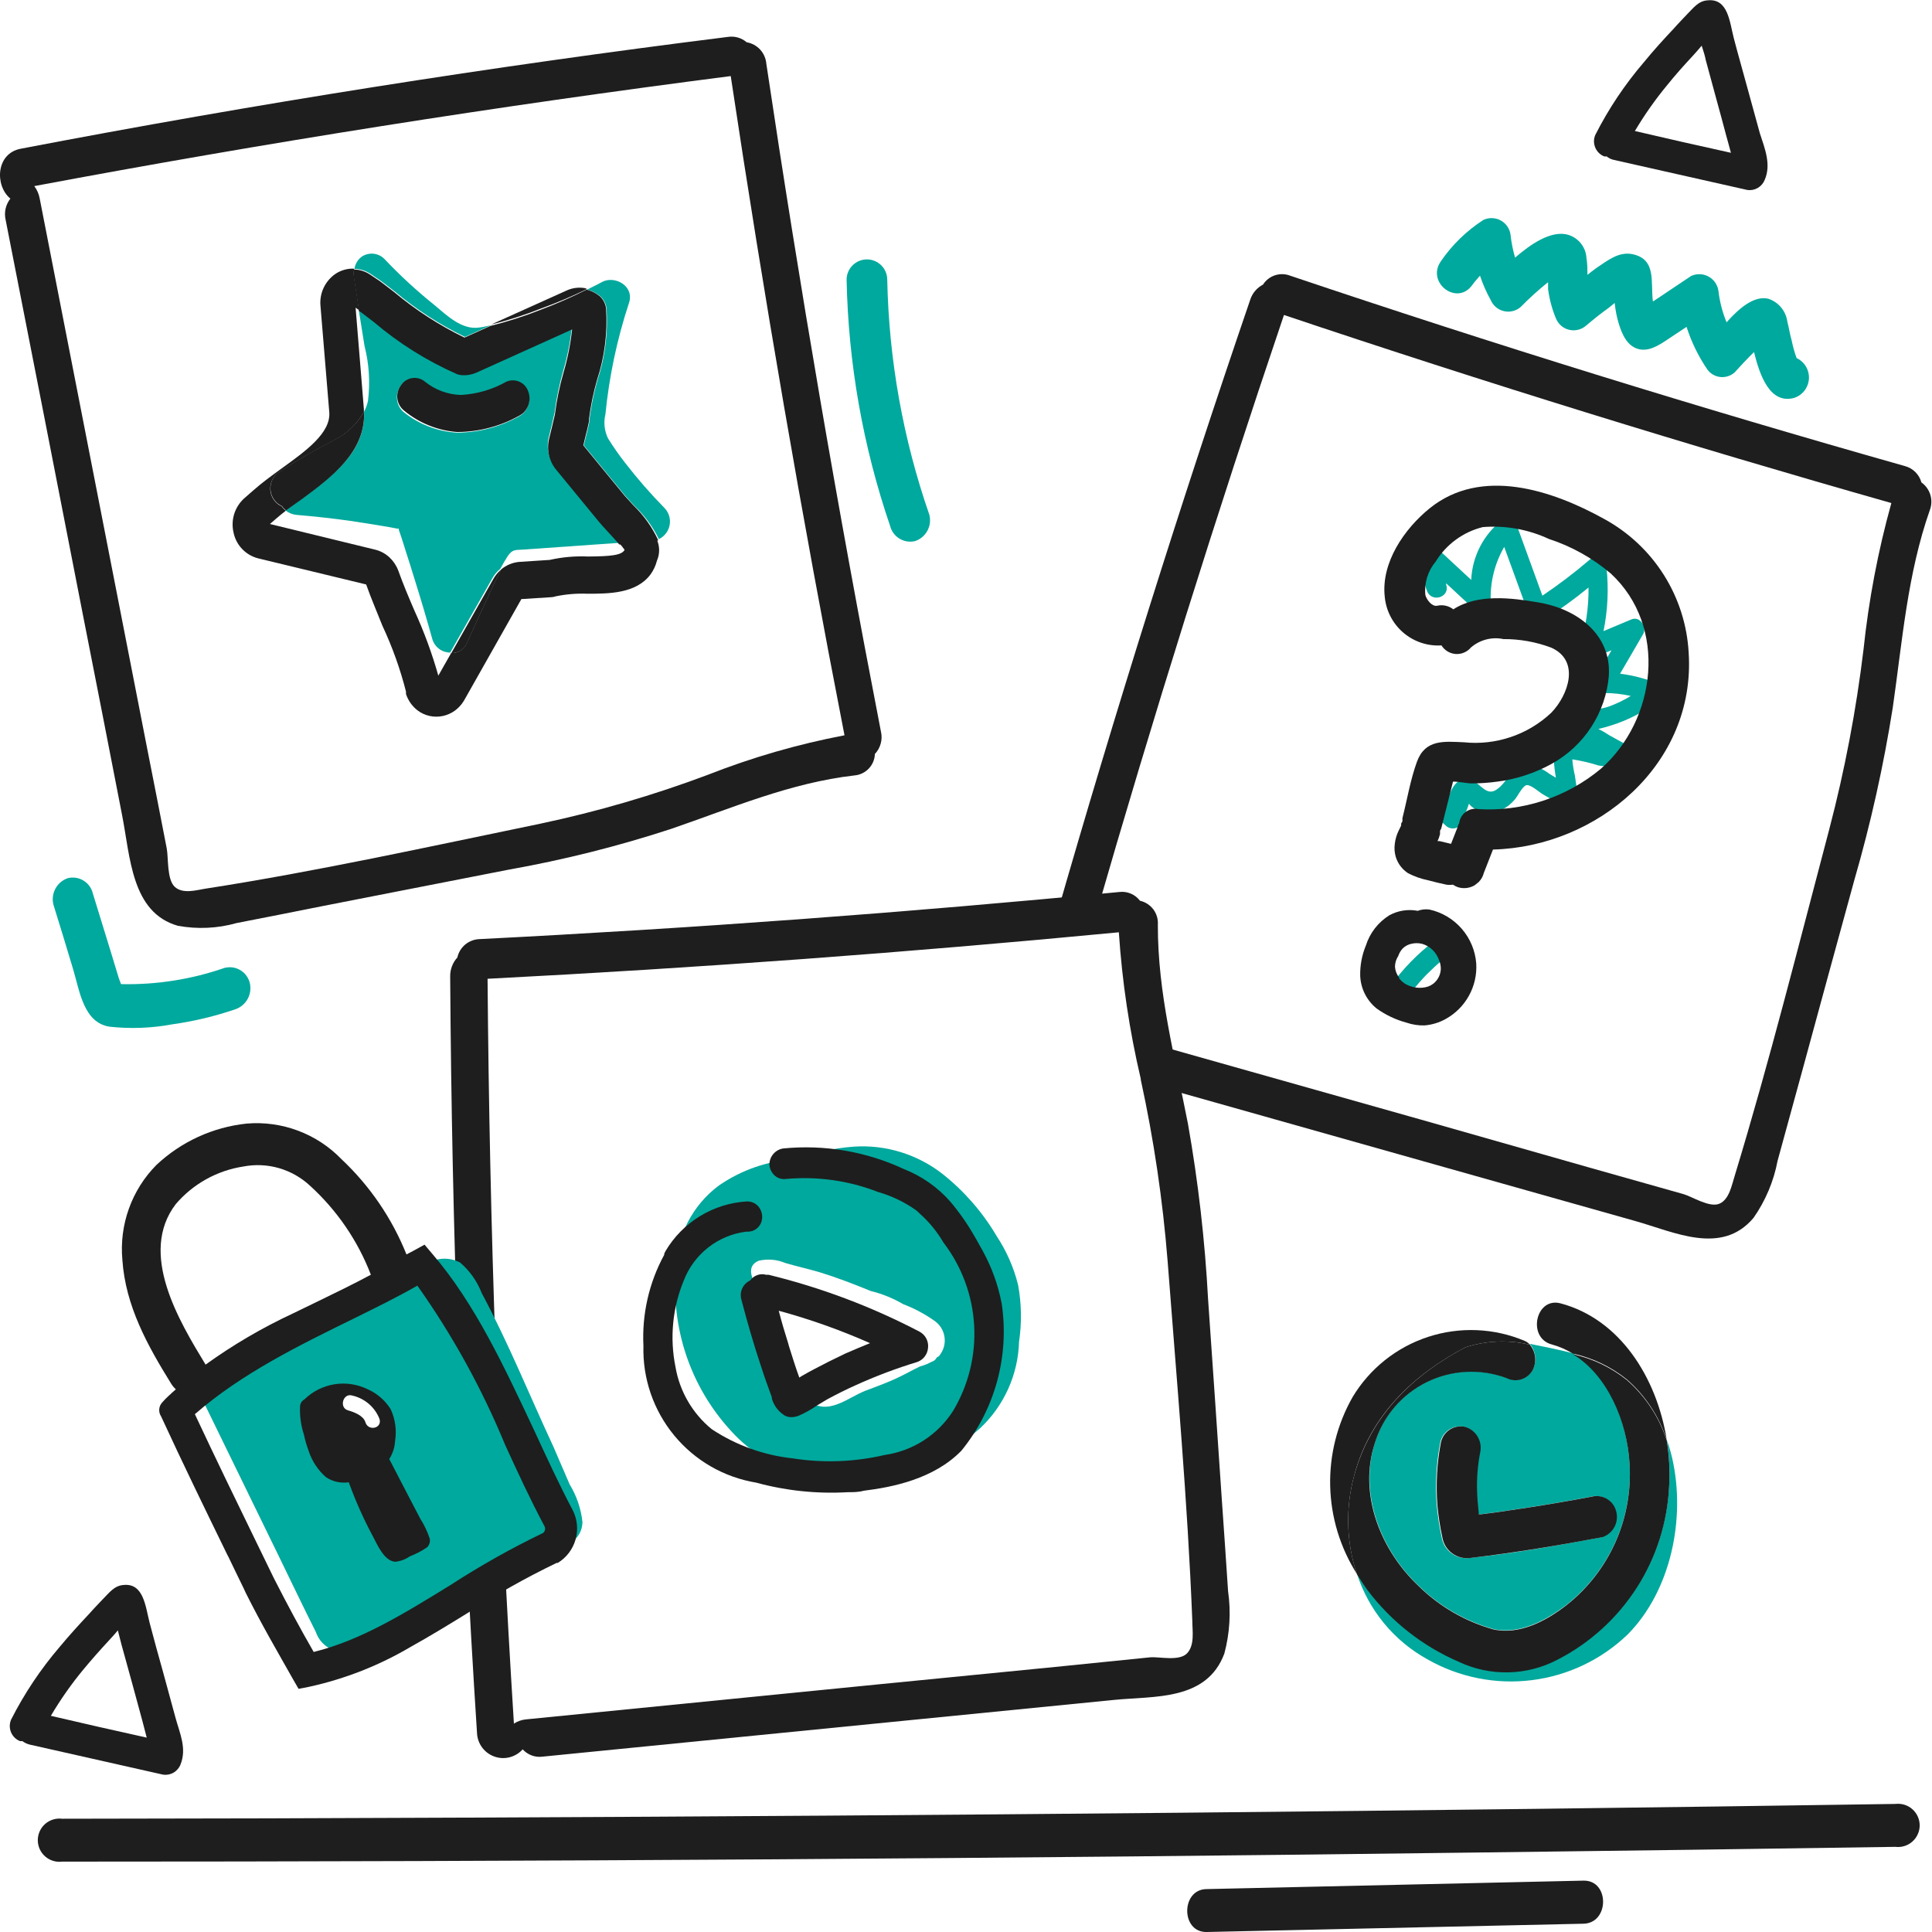<svg width="80" height="80" viewBox="0 0 80 80" fill="none" xmlns="http://www.w3.org/2000/svg">
<path d="M15.351 11.347L15.761 11.623L16.333 12.06C17.225 12.809 18.206 13.444 19.254 13.951L20.331 13.467C20.169 13.501 20.015 13.541 19.853 13.561C19.126 13.676 18.507 13.063 17.982 12.626C17.248 12.037 16.556 11.398 15.909 10.714C15.791 10.598 15.637 10.525 15.472 10.507C15.308 10.489 15.142 10.526 15.001 10.613C14.914 10.672 14.84 10.749 14.784 10.838C14.729 10.928 14.692 11.027 14.678 11.132C14.918 11.136 15.152 11.211 15.351 11.347Z" fill="#00A99D"/>
<path d="M26.045 12.545C26.28 11.839 25.453 11.394 24.928 11.677C24.726 11.791 24.517 11.886 24.309 11.993C24.52 12.044 24.716 12.146 24.88 12.289C25.011 12.42 25.094 12.591 25.116 12.774C25.183 13.778 25.055 14.786 24.739 15.742C24.589 16.269 24.479 16.807 24.409 17.35C24.415 17.384 24.415 17.418 24.409 17.451C24.369 17.653 24.322 17.842 24.282 17.997L24.174 18.441L25.897 20.54L26.253 20.931C26.678 21.329 27.027 21.801 27.283 22.324C27.399 22.268 27.499 22.186 27.577 22.084C27.654 21.982 27.707 21.863 27.729 21.737C27.752 21.61 27.744 21.48 27.706 21.358C27.668 21.235 27.602 21.123 27.512 21.032C26.938 20.447 26.399 19.829 25.897 19.181C25.638 18.851 25.397 18.508 25.176 18.151C25.026 17.842 24.988 17.49 25.069 17.155C25.224 15.587 25.551 14.041 26.045 12.545Z" fill="#00A99D"/>
<path d="M15.236 16.61C15.202 16.762 15.147 16.91 15.075 17.048C15.149 18.724 13.729 19.74 12.49 20.655L11.817 21.133C11.95 21.24 12.112 21.305 12.282 21.321C13.015 21.382 13.749 21.463 14.476 21.564L15.593 21.738L16.151 21.833L16.427 21.887H16.515V21.94L16.616 22.236C16.676 22.432 16.744 22.627 16.804 22.829C16.932 23.219 17.053 23.616 17.174 24.006C17.43 24.821 17.672 25.642 17.901 26.463C17.948 26.624 18.045 26.765 18.178 26.865C18.312 26.966 18.474 27.021 18.641 27.022L20.391 23.939C20.416 23.892 20.446 23.847 20.479 23.805C20.546 23.712 20.625 23.628 20.714 23.556C20.808 23.381 20.91 23.206 21.017 23.037C21.226 22.735 21.32 22.782 21.69 22.755L25.627 22.479C25.473 22.29 25.284 22.088 25.183 21.981C25.082 21.873 24.9 21.678 24.779 21.53L23.016 19.383C22.869 19.206 22.767 18.996 22.717 18.772C22.666 18.547 22.67 18.314 22.727 18.091L22.848 17.593C22.881 17.451 22.922 17.283 22.962 17.101C23.039 16.498 23.163 15.902 23.332 15.318C23.498 14.748 23.613 14.165 23.675 13.575L19.725 15.358C19.525 15.448 19.305 15.485 19.086 15.466C19.026 15.46 18.967 15.446 18.911 15.426C17.666 14.879 16.507 14.153 15.472 13.272L14.933 12.862L14.852 12.815L15.095 14.329C15.285 15.073 15.333 15.848 15.236 16.61ZM16.441 16.536C16.42 16.343 16.47 16.149 16.582 15.991C16.634 15.908 16.703 15.837 16.785 15.784C16.867 15.73 16.959 15.695 17.056 15.681C17.153 15.667 17.251 15.675 17.345 15.703C17.439 15.73 17.525 15.778 17.598 15.843C18.018 16.177 18.536 16.366 19.072 16.381C19.73 16.346 20.37 16.16 20.943 15.836C21.027 15.798 21.118 15.778 21.21 15.776C21.302 15.775 21.394 15.792 21.479 15.827C21.564 15.863 21.642 15.915 21.706 15.982C21.77 16.048 21.819 16.127 21.852 16.213C21.906 16.343 21.925 16.483 21.909 16.623C21.892 16.762 21.84 16.894 21.758 17.007C21.706 17.083 21.64 17.147 21.562 17.196L21.482 17.243C20.698 17.681 19.815 17.913 18.917 17.916C18.108 17.867 17.333 17.565 16.703 17.054C16.553 16.921 16.459 16.736 16.441 16.536Z" fill="#00A99D"/>
<path d="M26.994 22.404L25.648 22.499C25.725 22.584 25.797 22.674 25.863 22.768C25.748 22.997 25.264 23.037 24.349 23.044C23.815 23.02 23.281 23.067 22.76 23.185L21.509 23.266C21.231 23.289 20.968 23.397 20.755 23.576C20.647 23.777 20.553 23.979 20.452 24.174C20.069 24.995 19.698 25.823 19.321 26.644C19.267 26.767 19.176 26.87 19.062 26.941C18.948 27.011 18.816 27.047 18.682 27.041L18.15 27.977C17.89 27.056 17.559 26.156 17.161 25.285C16.932 24.753 16.697 24.201 16.488 23.616C16.408 23.408 16.281 23.222 16.118 23.071C15.953 22.921 15.755 22.815 15.539 22.761L11.178 21.698L11.427 21.482C11.548 21.375 11.689 21.26 11.838 21.146C11.771 21.098 11.714 21.039 11.669 20.971C11.539 20.912 11.426 20.819 11.343 20.703C11.259 20.586 11.208 20.449 11.194 20.307C11.181 20.164 11.205 20.02 11.265 19.89C11.324 19.759 11.418 19.647 11.535 19.564C12.304 19.063 13.099 18.603 13.917 18.185C14.398 17.925 14.797 17.535 15.068 17.061C15.071 17.023 15.071 16.984 15.068 16.946L14.725 12.74L14.873 12.848L14.664 11.502C14.644 11.377 14.644 11.25 14.664 11.125C14.398 11.113 14.135 11.183 13.91 11.327C13.692 11.472 13.517 11.674 13.404 11.911C13.291 12.148 13.245 12.412 13.271 12.673L13.634 17.061C13.708 17.922 12.672 18.669 11.663 19.396C11.245 19.699 10.848 19.988 10.498 20.298L10.128 20.621C9.929 20.796 9.781 21.022 9.7 21.274C9.62 21.527 9.61 21.797 9.671 22.055C9.723 22.308 9.846 22.542 10.024 22.73C10.202 22.918 10.43 23.052 10.68 23.118L15.162 24.201C15.371 24.794 15.613 25.346 15.835 25.911C16.245 26.787 16.572 27.699 16.811 28.637C16.808 28.67 16.808 28.704 16.811 28.737C16.899 29.003 17.062 29.237 17.282 29.41C17.431 29.525 17.604 29.605 17.788 29.646C17.971 29.686 18.162 29.686 18.345 29.646C18.496 29.612 18.639 29.553 18.77 29.471C18.958 29.348 19.115 29.182 19.227 28.986L21.589 24.807L22.861 24.726C22.912 24.721 22.962 24.709 23.009 24.693C23.439 24.604 23.877 24.568 24.315 24.585C25.203 24.585 26.334 24.585 26.933 23.791C27.058 23.619 27.15 23.425 27.202 23.219C27.262 23.082 27.293 22.934 27.293 22.785C27.293 22.635 27.262 22.488 27.202 22.351C27.136 22.38 27.066 22.398 26.994 22.404Z" fill="#1E1E1E"/>
<path d="M24.309 11.966L24.228 11.932C23.971 11.886 23.706 11.919 23.467 12.027L20.331 13.44C21.043 13.263 21.742 13.038 22.424 12.767C23.066 12.534 23.695 12.267 24.309 11.966Z" fill="#1E1E1E"/>
<path d="M20.438 23.959L18.689 27.042C18.823 27.047 18.955 27.012 19.069 26.941C19.183 26.87 19.273 26.767 19.328 26.645C19.704 25.824 20.075 24.996 20.458 24.175C20.559 23.979 20.654 23.778 20.761 23.576C20.673 23.648 20.593 23.732 20.526 23.825C20.493 23.867 20.463 23.912 20.438 23.959Z" fill="#1E1E1E"/>
<path d="M26.233 20.931L25.876 20.54L24.154 18.441L24.261 17.996C24.301 17.842 24.349 17.653 24.389 17.451C24.395 17.418 24.395 17.384 24.389 17.35C24.458 16.807 24.568 16.269 24.719 15.742C25.034 14.786 25.162 13.778 25.096 12.774C25.073 12.591 24.991 12.42 24.86 12.289C24.696 12.146 24.5 12.044 24.288 11.993C23.675 12.303 23.047 12.58 22.404 12.821C21.722 13.092 21.022 13.317 20.31 13.494L19.234 13.979C18.186 13.471 17.205 12.836 16.313 12.087L15.741 11.65L15.33 11.374C15.132 11.238 14.898 11.163 14.657 11.159C14.637 11.284 14.637 11.411 14.657 11.536L14.866 12.882L14.947 12.929L15.485 13.339C16.521 14.22 17.68 14.946 18.924 15.493C18.981 15.513 19.039 15.527 19.099 15.533C19.318 15.552 19.538 15.515 19.739 15.425L23.689 13.642C23.626 14.232 23.511 14.815 23.346 15.385C23.176 15.969 23.052 16.565 22.976 17.169C22.935 17.35 22.895 17.518 22.861 17.66L22.74 18.158C22.683 18.381 22.68 18.614 22.73 18.839C22.78 19.063 22.883 19.273 23.029 19.45L24.793 21.597C24.914 21.745 25.055 21.893 25.197 22.048C25.338 22.203 25.486 22.357 25.641 22.546L26.987 22.452C27.081 22.444 27.173 22.416 27.256 22.371C27.007 21.832 26.66 21.344 26.233 20.931Z" fill="#1E1E1E"/>
<path d="M15.074 17.047C14.803 17.522 14.404 17.911 13.924 18.171C13.106 18.589 12.311 19.05 11.541 19.551C11.424 19.634 11.331 19.746 11.271 19.876C11.212 20.007 11.187 20.151 11.201 20.293C11.215 20.436 11.265 20.572 11.349 20.689C11.432 20.806 11.545 20.898 11.676 20.958C11.721 21.026 11.778 21.085 11.844 21.133L12.517 20.655C13.742 19.753 15.148 18.696 15.074 17.047Z" fill="#1E1E1E"/>
<path d="M18.931 17.889C19.829 17.885 20.711 17.654 21.495 17.216L21.576 17.169C21.653 17.12 21.719 17.056 21.771 16.98C21.854 16.867 21.906 16.735 21.922 16.596C21.939 16.456 21.919 16.315 21.865 16.186C21.833 16.1 21.783 16.021 21.719 15.954C21.655 15.888 21.578 15.836 21.493 15.8C21.407 15.765 21.316 15.748 21.224 15.749C21.131 15.751 21.041 15.771 20.957 15.809C20.384 16.133 19.743 16.319 19.086 16.354C18.549 16.339 18.032 16.15 17.612 15.816C17.538 15.751 17.452 15.703 17.358 15.675C17.265 15.648 17.166 15.64 17.069 15.655C16.973 15.669 16.88 15.704 16.798 15.757C16.717 15.81 16.647 15.881 16.595 15.964C16.48 16.121 16.429 16.316 16.454 16.509C16.479 16.703 16.578 16.878 16.73 17C17.353 17.518 18.123 17.829 18.931 17.889Z" fill="#1E1E1E"/>
<path d="M31.732 2.638C31.714 2.421 31.624 2.215 31.477 2.054C31.329 1.894 31.132 1.786 30.917 1.75C30.812 1.659 30.688 1.592 30.555 1.554C30.421 1.516 30.281 1.507 30.143 1.528C20.344 2.753 10.583 4.296 0.861 6.158C-0.182 6.353 -0.216 7.699 0.43 8.224C0.333 8.348 0.264 8.492 0.23 8.646C0.197 8.8 0.198 8.959 0.235 9.112C1.298 14.523 2.357 19.934 3.411 25.345C3.963 28.145 4.511 30.945 5.054 33.745C5.397 35.481 5.437 37.782 7.362 38.334C8.174 38.484 9.01 38.445 9.805 38.22C11.003 37.991 12.194 37.749 13.386 37.513L21.058 36.012C23.338 35.607 25.587 35.043 27.788 34.323C30.298 33.462 32.727 32.412 35.379 32.109C35.605 32.091 35.816 31.99 35.973 31.826C36.129 31.663 36.22 31.447 36.227 31.221C36.343 31.098 36.427 30.948 36.47 30.785C36.514 30.621 36.516 30.45 36.476 30.285C34.695 21.114 33.114 11.899 31.732 2.638ZM29.295 32.089C27.041 32.934 24.726 33.609 22.37 34.108C17.767 35.057 13.137 36.08 8.493 36.8C8.123 36.86 7.564 37.029 7.234 36.719C6.904 36.41 6.978 35.514 6.904 35.131C6.644 33.785 6.377 32.421 6.103 31.039C5.61 28.5 5.114 25.962 4.616 23.427C3.625 18.353 2.633 13.28 1.642 8.211C1.608 8.027 1.532 7.855 1.419 7.706C10.989 5.911 20.602 4.392 30.258 3.15C31.631 12.284 33.201 21.384 34.969 30.447C33.031 30.816 31.131 31.366 29.295 32.089Z" fill="#1E1E1E"/>
<path d="M79.561 19.975C79.517 19.814 79.432 19.668 79.314 19.55C79.196 19.432 79.049 19.346 78.888 19.302C70.341 16.884 61.852 14.255 53.422 11.415C53.221 11.337 52.999 11.332 52.794 11.399C52.589 11.467 52.414 11.603 52.298 11.785C52.044 11.917 51.853 12.145 51.767 12.417C48.864 20.906 46.172 29.474 43.69 38.12H45.312C47.74 29.694 50.358 21.335 53.166 13.043C61.498 15.839 69.882 18.434 78.317 20.83C77.765 22.814 77.38 24.84 77.165 26.887C76.862 29.4 76.388 31.889 75.746 34.337C74.48 39.122 73.269 43.961 71.829 48.692C71.708 49.069 71.607 49.668 71.196 49.843C70.786 50.018 70.066 49.547 69.709 49.446L65.893 48.369L58.8 46.35L48.119 43.335V45.031L59.876 48.349L67.703 50.557C69.319 51.008 71.284 52.004 72.61 50.429C73.105 49.721 73.445 48.916 73.606 48.066C73.949 46.828 74.278 45.596 74.622 44.358C75.34 41.715 76.062 39.071 76.789 36.424C77.467 34.081 77.997 31.698 78.377 29.29C78.774 26.53 78.983 23.758 79.911 21.119C79.987 20.917 79.994 20.695 79.931 20.488C79.868 20.281 79.737 20.101 79.561 19.975Z" fill="#1E1E1E"/>
<path d="M68.733 28.973C68.78 28.927 68.815 28.87 68.837 28.807C68.858 28.745 68.864 28.678 68.855 28.613C68.846 28.547 68.821 28.485 68.784 28.431C68.746 28.377 68.697 28.332 68.639 28.3C68.14 28.1 67.617 27.964 67.084 27.896C67.4 27.351 67.724 26.806 68.04 26.254C68.208 25.965 67.905 25.5 67.555 25.648L66.398 26.133C66.576 25.261 66.617 24.366 66.519 23.481C66.515 23.4 66.488 23.321 66.44 23.255C66.392 23.188 66.326 23.137 66.25 23.107C66.174 23.077 66.091 23.07 66.011 23.086C65.931 23.102 65.857 23.141 65.799 23.199C65.183 23.724 64.538 24.214 63.867 24.666L62.817 21.779C62.799 21.718 62.767 21.661 62.723 21.614C62.679 21.567 62.626 21.531 62.566 21.508C62.507 21.484 62.443 21.475 62.379 21.48C62.315 21.485 62.253 21.504 62.198 21.536C61.818 21.832 61.507 22.206 61.286 22.634C61.066 23.062 60.94 23.532 60.92 24.013L59.217 22.431C59.148 22.38 59.066 22.35 58.98 22.346C58.895 22.341 58.81 22.363 58.737 22.409C58.664 22.454 58.606 22.52 58.572 22.599C58.538 22.677 58.528 22.764 58.544 22.849C58.725 23.38 58.901 23.919 59.082 24.451C59.264 24.982 60.058 24.733 59.883 24.215V24.154L61.014 25.204C61.074 25.261 61.15 25.298 61.231 25.312C61.312 25.326 61.396 25.316 61.472 25.283C61.548 25.25 61.612 25.196 61.658 25.127C61.703 25.058 61.727 24.977 61.727 24.895C61.699 24.108 61.892 23.329 62.286 22.647L63.302 25.433C63.321 25.494 63.353 25.55 63.396 25.597C63.44 25.644 63.493 25.681 63.553 25.704C63.612 25.727 63.677 25.737 63.74 25.732C63.804 25.727 63.866 25.708 63.921 25.675C64.565 25.262 65.185 24.813 65.778 24.329C65.786 25.148 65.668 25.963 65.428 26.745C65.348 27.028 65.664 27.378 65.954 27.25L66.728 26.927C66.505 27.311 66.29 27.694 66.055 28.071C66.017 28.135 65.998 28.208 65.999 28.282C65.999 28.356 66.019 28.429 66.057 28.492C66.094 28.556 66.148 28.609 66.213 28.645C66.278 28.681 66.35 28.699 66.424 28.697C66.796 28.696 67.166 28.737 67.528 28.818C67.241 28.994 66.936 29.14 66.62 29.256C66.223 29.397 65.604 29.397 65.308 29.72C65.242 29.784 65.192 29.861 65.16 29.947C65.128 30.033 65.116 30.124 65.124 30.215C65.133 30.306 65.162 30.394 65.208 30.473C65.255 30.551 65.319 30.618 65.395 30.669C65.177 30.596 64.94 30.596 64.722 30.669C64.58 30.74 64.466 30.855 64.397 30.998C64.327 31.14 64.307 31.301 64.338 31.456C64.354 31.707 64.383 31.956 64.426 32.203L64.177 32.055C63.925 31.866 63.64 31.726 63.336 31.645C62.663 31.557 62.461 32.358 61.989 32.681C61.431 33.085 61.202 32.089 60.57 32.271C60.22 32.372 60.058 32.742 59.95 33.119L59.748 32.93C59.345 32.567 58.759 33.166 59.156 33.536L59.89 34.209C59.943 34.253 60.007 34.283 60.075 34.296C60.143 34.31 60.214 34.307 60.28 34.287C60.346 34.267 60.407 34.231 60.456 34.182C60.505 34.133 60.542 34.073 60.563 34.007C60.563 33.92 60.751 33.536 60.825 33.28C60.875 33.345 60.934 33.401 61 33.448C61.168 33.57 61.366 33.643 61.572 33.66C61.779 33.676 61.986 33.636 62.171 33.543C62.373 33.441 62.554 33.302 62.703 33.132C62.831 32.998 63.033 32.56 63.201 32.513C63.369 32.466 63.766 32.823 63.874 32.883L64.715 33.368C64.964 33.516 65.388 33.321 65.341 32.998C65.294 32.675 65.254 32.412 65.213 32.116C65.16 31.895 65.124 31.67 65.106 31.443C65.475 31.5 65.839 31.586 66.196 31.699C66.575 31.767 66.966 31.713 67.313 31.544C67.376 31.506 67.428 31.453 67.464 31.389C67.5 31.326 67.519 31.254 67.519 31.18C67.519 31.107 67.5 31.035 67.464 30.972C67.428 30.908 67.376 30.855 67.313 30.817L66.64 30.447C66.495 30.35 66.345 30.262 66.189 30.184C66.358 30.144 66.532 30.097 66.701 30.043C67.438 29.815 68.127 29.452 68.733 28.973Z" fill="#00A99D"/>
<path d="M69.924 27.021C69.86 25.878 69.505 24.769 68.893 23.801C68.28 22.833 67.431 22.037 66.425 21.489C64.264 20.291 61.343 19.322 59.203 21.045C58.153 21.893 57.184 23.293 57.339 24.706C57.391 25.282 57.665 25.815 58.103 26.192C58.542 26.57 59.111 26.761 59.688 26.725C59.751 26.826 59.837 26.911 59.939 26.973C60.041 27.035 60.156 27.071 60.275 27.08C60.394 27.088 60.513 27.069 60.623 27.022C60.732 26.976 60.83 26.904 60.906 26.813C61.089 26.655 61.305 26.541 61.538 26.48C61.772 26.419 62.016 26.413 62.252 26.463C62.93 26.459 63.603 26.58 64.237 26.819C65.435 27.358 64.951 28.771 64.237 29.511C63.757 29.964 63.186 30.307 62.561 30.518C61.936 30.73 61.273 30.804 60.617 30.736C59.802 30.702 59.015 30.602 58.672 31.544C58.402 32.284 58.268 33.105 58.073 33.872C58.069 33.913 58.069 33.953 58.073 33.993C58.073 34.034 58.026 34.067 58.019 34.108V34.182L57.918 34.391C57.833 34.562 57.778 34.746 57.756 34.936C57.73 35.12 57.743 35.309 57.797 35.487C57.884 35.765 58.065 36.003 58.309 36.16C58.57 36.295 58.848 36.392 59.136 36.45C59.385 36.517 59.634 36.578 59.89 36.632C59.981 36.645 60.074 36.645 60.166 36.632C60.245 36.688 60.334 36.729 60.428 36.753C60.644 36.803 60.87 36.769 61.061 36.658L61.229 36.524C61.334 36.418 61.408 36.285 61.444 36.14L61.821 35.178C66.122 35.07 70.227 31.658 69.924 27.021ZM61.175 33.495C61.087 33.484 60.998 33.49 60.913 33.514C60.827 33.537 60.747 33.577 60.677 33.632C60.607 33.686 60.548 33.754 60.504 33.831C60.461 33.908 60.432 33.993 60.422 34.081C60.388 34.14 60.363 34.203 60.348 34.269L60.085 34.942L59.607 34.828H59.526C59.57 34.735 59.604 34.638 59.628 34.539C59.628 34.498 59.628 34.458 59.628 34.417C59.628 34.377 59.668 34.343 59.681 34.296L60.166 32.365C60.428 32.365 60.731 32.439 60.947 32.439C61.3 32.438 61.653 32.413 62.003 32.365C62.795 32.263 63.56 32.012 64.258 31.625C64.921 31.257 65.483 30.732 65.895 30.096C66.307 29.46 66.556 28.732 66.62 27.977C66.721 26.241 65.274 25.211 63.719 24.948C62.582 24.753 61.189 24.578 60.179 25.231C60.085 25.158 59.976 25.107 59.86 25.081C59.743 25.055 59.622 25.056 59.506 25.083C59.284 25.123 59.075 24.827 59.022 24.645C58.995 24.398 59.019 24.147 59.092 23.909C59.165 23.671 59.285 23.45 59.446 23.259C59.882 22.543 60.584 22.028 61.398 21.826C62.338 21.749 63.281 21.919 64.136 22.317C65.076 22.623 65.948 23.11 66.701 23.75C69.07 25.944 68.585 29.807 66.297 31.826C64.868 33.021 63.034 33.621 61.175 33.502V33.495Z" fill="#1E1E1E"/>
<path d="M60.274 38.887C60.214 38.793 60.12 38.726 60.012 38.7C59.904 38.673 59.791 38.69 59.695 38.745C58.955 39.258 58.299 39.883 57.75 40.596C57.674 40.676 57.632 40.782 57.632 40.892C57.632 41.002 57.674 41.108 57.75 41.188C57.789 41.227 57.835 41.258 57.886 41.28C57.936 41.301 57.991 41.312 58.046 41.312C58.101 41.312 58.155 41.301 58.206 41.28C58.257 41.258 58.303 41.227 58.342 41.188C58.618 40.865 58.894 40.515 59.197 40.233C59.338 40.091 59.493 39.95 59.648 39.815L59.721 39.755L59.829 39.674C59.917 39.607 60.011 39.546 60.105 39.486C60.157 39.459 60.203 39.422 60.24 39.377C60.277 39.331 60.304 39.279 60.32 39.223C60.336 39.167 60.34 39.108 60.332 39.05C60.324 38.992 60.304 38.936 60.274 38.887Z" fill="#00A99D"/>
<path d="M61.128 39.896C61.088 39.365 60.877 38.861 60.528 38.459C60.179 38.056 59.71 37.777 59.19 37.662C59.026 37.639 58.86 37.658 58.706 37.715C58.306 37.639 57.892 37.703 57.534 37.897C57.07 38.185 56.724 38.629 56.559 39.149C56.394 39.547 56.313 39.976 56.323 40.407C56.334 40.667 56.399 40.921 56.515 41.153C56.631 41.385 56.795 41.589 56.996 41.754C57.371 42.025 57.794 42.226 58.241 42.346C58.481 42.428 58.734 42.467 58.988 42.46C59.293 42.435 59.589 42.345 59.856 42.198C60.264 41.973 60.6 41.638 60.825 41.231C61.05 40.824 61.156 40.361 61.128 39.896ZM59.439 40.65C59.33 40.768 59.186 40.848 59.029 40.879C58.871 40.912 58.708 40.912 58.551 40.879C58.426 40.851 58.306 40.806 58.194 40.744C58.096 40.682 58.01 40.605 57.938 40.515V40.482C57.835 40.353 57.774 40.195 57.763 40.031C57.765 39.873 57.811 39.718 57.898 39.587C57.936 39.472 57.998 39.366 58.08 39.277C58.177 39.179 58.301 39.111 58.436 39.082C58.584 39.045 58.739 39.045 58.887 39.082C59.055 39.13 59.208 39.22 59.331 39.344C59.445 39.461 59.532 39.601 59.587 39.755C59.635 39.865 59.66 39.984 59.661 40.105C59.658 40.308 59.579 40.503 59.439 40.65Z" fill="#1E1E1E"/>
<path d="M19.866 38.886C19.649 38.891 19.439 38.968 19.27 39.106C19.102 39.244 18.985 39.434 18.938 39.647C18.742 39.862 18.636 40.144 18.641 40.434C18.709 50.888 19.079 61.331 19.752 71.763C19.762 71.978 19.835 72.186 19.963 72.359C20.091 72.532 20.268 72.663 20.471 72.735C20.674 72.808 20.894 72.818 21.103 72.764C21.311 72.711 21.5 72.597 21.643 72.436C21.745 72.549 21.873 72.636 22.016 72.689C22.159 72.742 22.313 72.759 22.464 72.739L38.051 71.191L46.127 70.39C47.796 70.222 49.963 70.437 50.697 68.472C50.923 67.63 50.976 66.751 50.852 65.888C50.771 64.602 50.676 63.323 50.589 62.038C50.401 59.292 50.219 56.546 50.024 53.8C49.894 51.36 49.615 48.931 49.189 46.525C48.657 43.793 47.937 41.141 47.944 38.294C47.961 38.067 47.895 37.841 47.759 37.658C47.623 37.476 47.426 37.348 47.204 37.298C47.106 37.169 46.977 37.067 46.828 37.004C46.679 36.94 46.517 36.916 46.356 36.935C37.539 37.787 28.71 38.438 19.866 38.886ZM47.237 44.708C47.776 47.181 48.147 49.689 48.348 52.212C48.725 57.165 49.176 62.152 49.371 67.112C49.371 67.516 49.479 68.115 49.156 68.458C48.833 68.802 47.998 68.593 47.628 68.626L43.697 69.024L36.389 69.744L21.771 71.197C21.596 71.215 21.427 71.275 21.28 71.372C20.634 61.102 20.27 50.821 20.189 40.529C28.912 40.08 37.625 39.438 46.329 38.604C46.464 40.649 46.768 42.679 47.237 44.674V44.708Z" fill="#1E1E1E"/>
<path d="M42.156 53.201C41.977 52.483 41.677 51.8 41.268 51.182C40.69 50.201 39.937 49.335 39.047 48.625C37.996 47.796 36.674 47.388 35.339 47.481C34.518 47.545 33.71 47.719 32.936 47.999C31.796 48.065 30.697 48.444 29.759 49.096C29.226 49.494 28.79 50.008 28.485 50.599C28.179 51.19 28.012 51.843 27.996 52.508C27.882 53.726 28.024 54.954 28.413 56.113C28.803 57.272 29.431 58.337 30.258 59.238C31.073 60.146 32.138 60.792 33.32 61.096C34.637 61.335 35.99 61.28 37.284 60.934C38.507 60.592 39.636 59.978 40.588 59.137C41.079 58.675 41.473 58.121 41.749 57.507C42.025 56.893 42.177 56.23 42.197 55.557C42.313 54.775 42.3 53.979 42.156 53.201ZM38.899 56.129C38.899 56.163 38.818 56.183 38.785 56.216C38.765 56.258 38.737 56.294 38.702 56.323C38.667 56.352 38.627 56.373 38.583 56.385C38.43 56.47 38.267 56.536 38.098 56.58C37.815 56.714 37.546 56.869 37.264 57.004C36.799 57.233 36.308 57.408 35.83 57.589C35.157 57.852 34.41 58.525 33.67 58.128C32.929 57.731 32.68 56.849 32.377 56.183C32.009 55.397 31.714 54.58 31.496 53.74L31.254 53.174C31.092 52.818 30.951 52.4 31.415 52.205C31.784 52.118 32.17 52.151 32.519 52.299C32.983 52.434 33.461 52.542 33.925 52.676C34.645 52.898 35.352 53.168 36.052 53.457C36.525 53.572 36.978 53.756 37.398 54.002C37.848 54.173 38.276 54.399 38.67 54.675C38.786 54.751 38.886 54.85 38.961 54.966C39.037 55.083 39.087 55.214 39.108 55.351C39.13 55.488 39.123 55.628 39.087 55.762C39.05 55.896 38.986 56.021 38.899 56.129Z" fill="#00A99D"/>
<path d="M41.47 53.942C41.325 53.193 41.063 52.471 40.696 51.802L40.44 51.344L40.366 51.216C40.073 50.699 39.733 50.21 39.35 49.756C38.826 49.161 38.169 48.7 37.432 48.41C35.872 47.681 34.145 47.386 32.431 47.555C32.271 47.579 32.125 47.661 32.02 47.785C31.915 47.908 31.857 48.066 31.859 48.228C31.872 48.401 31.952 48.563 32.081 48.679C32.141 48.733 32.212 48.773 32.288 48.797C32.365 48.821 32.446 48.829 32.526 48.82C33.829 48.699 35.142 48.883 36.362 49.359C36.92 49.519 37.448 49.771 37.923 50.106C37.976 50.147 38.025 50.192 38.071 50.24C38.466 50.588 38.802 50.997 39.067 51.452C39.824 52.441 40.266 53.634 40.337 54.877C40.408 56.12 40.104 57.356 39.464 58.424C39.151 58.914 38.736 59.331 38.247 59.646C37.758 59.961 37.206 60.166 36.631 60.248C35.386 60.538 34.098 60.586 32.835 60.389C31.633 60.261 30.478 59.846 29.47 59.178C28.673 58.527 28.14 57.608 27.969 56.594C27.728 55.397 27.847 54.155 28.312 53.027C28.519 52.488 28.868 52.015 29.322 51.658C29.776 51.301 30.318 51.074 30.89 51.001H30.978C31.101 50.998 31.22 50.958 31.319 50.884C31.418 50.81 31.492 50.708 31.53 50.59C31.561 50.491 31.568 50.386 31.552 50.283C31.536 50.18 31.496 50.083 31.435 49.998C31.377 49.917 31.3 49.852 31.211 49.809C31.122 49.766 31.023 49.745 30.924 49.749C30.238 49.79 29.572 49.999 28.986 50.357C28.399 50.715 27.909 51.211 27.559 51.802L27.505 51.91V51.956C26.875 53.111 26.577 54.418 26.643 55.732C26.606 57.08 27.058 58.396 27.915 59.436C28.772 60.477 29.977 61.171 31.308 61.392C32.541 61.728 33.82 61.862 35.096 61.789C35.325 61.789 35.547 61.789 35.769 61.728C36.954 61.581 38.663 61.244 39.807 60.073C40.496 59.228 41 58.249 41.288 57.197C41.575 56.146 41.639 55.046 41.477 53.969L41.47 53.942Z" fill="#1E1E1E"/>
<path d="M31.065 53.019C30.917 53.087 30.799 53.206 30.732 53.355C30.665 53.503 30.655 53.671 30.702 53.827C30.951 54.776 31.22 55.705 31.516 56.586C31.651 57.01 31.805 57.434 31.96 57.858V57.912C32.046 58.212 32.244 58.467 32.512 58.625C32.607 58.67 32.711 58.689 32.815 58.679C32.905 58.674 32.994 58.653 33.078 58.619C33.339 58.504 33.589 58.364 33.825 58.201L34.249 57.946C34.632 57.737 35.023 57.542 35.413 57.367C36.246 56.988 37.102 56.664 37.977 56.398C38.101 56.355 38.21 56.276 38.29 56.172C38.37 56.068 38.418 55.943 38.428 55.812C38.444 55.677 38.417 55.541 38.354 55.42C38.29 55.3 38.192 55.202 38.071 55.139C36.09 54.104 33.991 53.313 31.819 52.784H31.718C31.598 52.751 31.471 52.757 31.355 52.799C31.238 52.841 31.137 52.918 31.065 53.019ZM32.23 54.271C33.528 54.622 34.796 55.072 36.025 55.617C35.669 55.758 35.352 55.9 35.002 56.048C34.518 56.277 34.121 56.478 33.751 56.674C33.556 56.775 33.374 56.876 33.178 56.99L33.098 57.044C32.943 56.62 32.808 56.182 32.674 55.758L32.633 55.61C32.499 55.186 32.371 54.762 32.236 54.237L32.23 54.271Z" fill="#1E1E1E"/>
<path d="M74.393 14.827C74.305 14.583 74.236 14.333 74.185 14.08C74.111 13.831 74.077 13.568 74.01 13.319C73.981 13.103 73.892 12.899 73.753 12.731C73.614 12.563 73.43 12.438 73.222 12.37C72.623 12.229 71.997 12.781 71.493 13.346C71.321 12.928 71.208 12.489 71.156 12.041C71.138 11.917 71.092 11.799 71.02 11.697C70.949 11.594 70.855 11.51 70.745 11.45C70.635 11.39 70.513 11.357 70.388 11.354C70.263 11.35 70.139 11.375 70.025 11.428L68.888 12.189L68.444 12.485C68.336 11.697 68.612 10.742 67.603 10.526C67.03 10.405 66.566 10.789 66.102 11.098C65.974 11.186 65.853 11.287 65.732 11.381C65.732 11.152 65.732 10.923 65.691 10.674C65.677 10.445 65.588 10.227 65.439 10.052C65.289 9.877 65.088 9.756 64.864 9.705C64.191 9.564 63.389 10.102 62.737 10.668C62.645 10.358 62.583 10.04 62.548 9.719C62.532 9.595 62.486 9.477 62.415 9.375C62.345 9.272 62.251 9.188 62.142 9.128C62.032 9.068 61.91 9.035 61.786 9.032C61.661 9.028 61.537 9.053 61.425 9.106C60.728 9.555 60.129 10.138 59.661 10.822C59.049 11.704 60.334 12.687 60.967 11.798C61.061 11.664 61.176 11.542 61.283 11.415C61.399 11.764 61.548 12.102 61.727 12.424C61.776 12.538 61.85 12.639 61.945 12.719C62.04 12.799 62.152 12.855 62.273 12.883C62.394 12.912 62.519 12.911 62.64 12.881C62.76 12.852 62.872 12.794 62.966 12.714C63.324 12.348 63.704 12.004 64.103 11.684C64.103 11.778 64.103 11.879 64.103 11.973C64.158 12.394 64.269 12.806 64.433 13.198C64.481 13.312 64.556 13.413 64.651 13.493C64.745 13.573 64.858 13.629 64.978 13.657C65.099 13.685 65.225 13.685 65.345 13.655C65.466 13.626 65.577 13.568 65.671 13.488C65.974 13.232 66.29 12.976 66.613 12.747L66.862 12.545C66.882 12.752 66.916 12.956 66.963 13.158C67.085 13.629 67.273 14.234 67.751 14.423C68.228 14.611 68.686 14.302 69.097 14.026L69.837 13.535C70.038 14.166 70.331 14.764 70.705 15.311C70.769 15.396 70.85 15.466 70.943 15.518C71.035 15.57 71.138 15.601 71.244 15.612C71.349 15.622 71.456 15.61 71.556 15.577C71.657 15.544 71.75 15.49 71.829 15.419C72.092 15.13 72.354 14.847 72.63 14.578C72.879 15.594 73.303 16.725 74.272 16.482C74.445 16.431 74.597 16.328 74.71 16.187C74.822 16.047 74.889 15.876 74.903 15.696C74.916 15.517 74.874 15.338 74.783 15.182C74.692 15.027 74.556 14.903 74.393 14.827Z" fill="#00A99D"/>
<path d="M38.482 21.314C37.394 18.182 36.806 14.898 36.739 11.582C36.739 11.359 36.65 11.145 36.492 10.988C36.334 10.83 36.12 10.741 35.897 10.741C35.674 10.741 35.46 10.83 35.303 10.988C35.145 11.145 35.056 11.359 35.056 11.582C35.127 15.056 35.736 18.498 36.86 21.785C36.917 22.004 37.057 22.191 37.251 22.307C37.445 22.423 37.677 22.458 37.896 22.404C38.114 22.33 38.295 22.177 38.403 21.974C38.512 21.772 38.54 21.536 38.482 21.314Z" fill="#00A99D"/>
<path d="M10.344 40.704C10.317 40.594 10.268 40.49 10.201 40.399C10.134 40.308 10.05 40.231 9.953 40.173C9.856 40.114 9.748 40.076 9.636 40.06C9.524 40.044 9.41 40.05 9.3 40.078C7.923 40.555 6.471 40.783 5.013 40.751C4.98 40.657 4.939 40.569 4.919 40.502C4.805 40.118 4.684 39.734 4.569 39.351L3.842 36.989C3.816 36.879 3.767 36.776 3.701 36.686C3.634 36.595 3.55 36.519 3.454 36.461C3.358 36.402 3.251 36.364 3.14 36.347C3.029 36.33 2.915 36.336 2.806 36.363C2.586 36.438 2.403 36.594 2.294 36.799C2.184 37.003 2.155 37.242 2.214 37.466C2.49 38.355 2.765 39.25 3.035 40.158C3.304 41.067 3.472 42.352 4.542 42.514C5.411 42.608 6.288 42.574 7.147 42.413C8.035 42.288 8.91 42.079 9.758 41.787C9.972 41.711 10.15 41.557 10.258 41.358C10.366 41.157 10.397 40.925 10.344 40.704Z" fill="#00A99D"/>
<path d="M78.485 74.697C58.806 74.993 39.126 75.182 19.442 75.263C13.816 75.289 8.192 75.305 2.57 75.31C2.444 75.294 2.316 75.305 2.195 75.343C2.074 75.381 1.962 75.443 1.867 75.527C1.772 75.611 1.696 75.715 1.644 75.83C1.592 75.946 1.565 76.071 1.565 76.198C1.565 76.325 1.592 76.45 1.644 76.566C1.696 76.681 1.772 76.784 1.867 76.868C1.962 76.953 2.074 77.015 2.195 77.053C2.316 77.091 2.444 77.102 2.57 77.086C22.249 77.086 41.932 76.958 61.62 76.703C67.241 76.635 72.863 76.559 78.485 76.474C78.611 76.49 78.739 76.478 78.86 76.44C78.981 76.403 79.092 76.34 79.187 76.256C79.282 76.172 79.358 76.069 79.41 75.953C79.463 75.838 79.49 75.712 79.49 75.586C79.49 75.459 79.463 75.333 79.41 75.218C79.358 75.102 79.282 74.999 79.187 74.915C79.092 74.831 78.981 74.768 78.86 74.731C78.739 74.693 78.611 74.682 78.485 74.697Z" fill="#1E1E1E"/>
<path d="M65.57 77.873L49.97 78.223C48.894 78.223 48.887 80.027 49.97 80L65.57 79.657C66.647 79.63 66.654 77.853 65.57 77.873Z" fill="#1E1E1E"/>
<path d="M4.266 66.21C4.084 66.405 3.889 66.6 3.714 66.802C3.29 67.253 2.866 67.718 2.476 68.189C1.684 69.112 1.007 70.126 0.457 71.211C0.423 71.292 0.405 71.38 0.405 71.469C0.405 71.557 0.422 71.645 0.455 71.727C0.489 71.809 0.539 71.883 0.601 71.946C0.664 72.009 0.738 72.058 0.82 72.092C0.853 72.102 0.888 72.102 0.921 72.092C1.014 72.162 1.119 72.212 1.231 72.24L6.756 73.485C6.907 73.506 7.059 73.476 7.19 73.399C7.321 73.322 7.422 73.203 7.476 73.061C7.745 72.388 7.436 71.756 7.268 71.13L6.749 69.225C6.561 68.552 6.373 67.879 6.198 67.206C6.023 66.533 5.955 65.544 5.114 65.631C4.731 65.658 4.522 65.954 4.266 66.21ZM5.033 68.108L5.471 69.696C5.612 70.215 5.747 70.719 5.888 71.231C5.949 71.473 6.016 71.709 6.076 71.951C4.73 71.655 3.432 71.359 2.106 71.049C2.503 70.375 2.953 69.734 3.452 69.131C3.788 68.727 4.125 68.344 4.481 67.96C4.616 67.812 4.751 67.671 4.879 67.509L5.033 68.108Z" fill="#1E1E1E"/>
<path d="M69.864 0.586C69.682 0.782 69.487 0.977 69.305 1.185C68.881 1.636 68.464 2.094 68.074 2.572C67.282 3.494 66.604 4.509 66.055 5.593C66.021 5.676 66.003 5.764 66.003 5.853C66.004 5.941 66.022 6.029 66.056 6.111C66.09 6.193 66.141 6.268 66.204 6.33C66.267 6.393 66.342 6.442 66.425 6.475C66.458 6.482 66.493 6.482 66.526 6.475C66.615 6.55 66.721 6.601 66.835 6.623L72.361 7.868C72.51 7.887 72.661 7.856 72.791 7.779C72.92 7.702 73.02 7.584 73.074 7.444C73.35 6.812 73.074 6.139 72.872 5.519L72.347 3.608C72.166 2.935 71.97 2.262 71.795 1.589C71.62 0.916 71.56 -0.073 70.712 0.014C70.328 0.034 70.12 0.331 69.864 0.586ZM70.631 2.484L71.062 4.072C71.203 4.591 71.344 5.095 71.479 5.614C71.54 5.849 71.614 6.085 71.674 6.327C70.328 6.031 69.023 5.735 67.697 5.425C68.095 4.754 68.545 4.115 69.043 3.514C69.373 3.103 69.716 2.72 70.073 2.336C70.201 2.195 70.335 2.047 70.463 1.892C70.523 2.087 70.597 2.289 70.631 2.484Z" fill="#1E1E1E"/>
<path d="M19.947 53.544C19.757 53.055 19.45 52.62 19.052 52.279C18.829 52.162 18.579 52.108 18.327 52.122C18.076 52.137 17.834 52.219 17.625 52.36C16.629 52.844 15.606 53.349 14.644 53.854C13.681 54.358 12.759 54.816 11.824 55.314C11.353 55.556 10.882 55.805 10.417 56.061C9.916 56.254 9.459 56.544 9.071 56.916C9.042 56.957 9.015 57 8.99 57.044C8.875 57.083 8.77 57.147 8.682 57.231C8.593 57.315 8.525 57.417 8.48 57.531C8.435 57.644 8.415 57.766 8.422 57.887C8.429 58.009 8.462 58.127 8.519 58.235L11.555 64.46C12.059 65.497 12.557 66.54 13.075 67.57C13.158 67.82 13.32 68.037 13.538 68.187C13.756 68.337 14.016 68.41 14.28 68.397C14.832 68.249 15.36 68.022 15.848 67.724L21.677 64.904L23.023 64.231C23.527 63.982 24.093 63.727 24.119 63.033C24.06 62.478 23.879 61.942 23.588 61.465L22.915 59.904C21.925 57.777 21.044 55.59 19.947 53.544ZM15.909 58.511C15.952 58.682 15.925 58.864 15.835 59.016C15.78 59.097 15.699 59.159 15.605 59.191C15.512 59.222 15.41 59.222 15.317 59.191C15.134 59.117 14.974 58.996 14.852 58.841L14.798 58.78H14.765H14.724H14.684L14.576 58.74C14.481 58.711 14.393 58.664 14.316 58.6C14.24 58.536 14.177 58.458 14.132 58.37C14.091 58.278 14.078 58.175 14.095 58.076C14.111 57.977 14.158 57.885 14.227 57.811C14.322 57.713 14.44 57.639 14.57 57.596C14.636 57.568 14.711 57.568 14.778 57.596C14.839 57.616 14.89 57.66 14.92 57.717C15.078 57.73 15.232 57.776 15.371 57.853C15.51 57.929 15.632 58.034 15.727 58.161C15.796 58.269 15.848 58.387 15.882 58.511H15.909Z" fill="#00A99D"/>
<path d="M17.915 51.936L17.579 51.539L17.127 51.788L16.831 51.943C16.232 50.447 15.313 49.101 14.139 47.999C13.636 47.477 13.022 47.075 12.344 46.82C11.665 46.565 10.938 46.464 10.216 46.525C8.814 46.672 7.5 47.275 6.474 48.241C5.968 48.753 5.58 49.37 5.337 50.048C5.094 50.725 5.002 51.448 5.067 52.165C5.195 54.076 6.11 55.718 7.086 57.293C7.14 57.38 7.206 57.459 7.281 57.529L7.1 57.69C7.072 57.723 7.04 57.752 7.005 57.778C6.9 57.872 6.801 57.973 6.709 58.081C6.641 58.157 6.6 58.254 6.593 58.356C6.586 58.458 6.612 58.56 6.669 58.646C7.571 60.604 8.513 62.536 9.422 64.4L9.455 64.46C9.664 64.891 9.872 65.329 10.088 65.766L10.175 65.955C10.848 67.301 11.521 68.445 12.127 69.522L12.363 69.932L12.807 69.845C14.288 69.52 15.708 68.961 17.013 68.189C17.8 67.751 18.581 67.274 19.335 66.809C20.527 66.033 21.768 65.334 23.05 64.716H23.097C23.456 64.497 23.719 64.151 23.833 63.747C23.948 63.343 23.906 62.91 23.716 62.536C23.157 61.479 22.626 60.328 22.114 59.218C20.903 56.647 19.678 53.989 17.915 51.936ZM7.281 49.856C7.998 49.019 8.992 48.468 10.081 48.302C10.572 48.208 11.077 48.232 11.557 48.371C12.036 48.511 12.476 48.761 12.841 49.102C13.955 50.117 14.817 51.377 15.357 52.784C14.604 53.188 13.823 53.565 13.062 53.935L12.12 54.392C10.854 54.981 9.646 55.689 8.513 56.506C7.43 54.722 5.713 51.902 7.281 49.856ZM20.917 59.83C21.435 60.961 21.973 62.125 22.545 63.195C22.571 63.242 22.578 63.296 22.567 63.348C22.556 63.4 22.527 63.446 22.485 63.478C21.164 64.115 19.885 64.834 18.655 65.632C16.744 66.809 14.934 67.927 12.989 68.404C12.443 67.456 11.898 66.446 11.333 65.335C11.091 64.837 10.855 64.346 10.613 63.855C9.819 62.226 8.923 60.382 8.069 58.558C10 56.876 12.376 55.712 14.684 54.581C15.539 54.157 16.427 53.726 17.282 53.235C18.738 55.29 19.957 57.502 20.917 59.83Z" fill="#1E1E1E"/>
<path d="M12.605 57.946C12.55 57.976 12.503 58.021 12.471 58.076C12.439 58.13 12.423 58.192 12.423 58.255C12.409 58.646 12.463 59.035 12.585 59.406C12.633 59.635 12.698 59.86 12.78 60.079C12.917 60.498 13.163 60.872 13.493 61.163C13.771 61.351 14.11 61.427 14.442 61.378C14.718 62.141 15.048 62.884 15.431 63.599C15.627 63.969 15.903 64.629 16.36 64.669C16.578 64.648 16.786 64.572 16.966 64.447C17.219 64.349 17.461 64.222 17.686 64.07C17.733 64.023 17.767 63.966 17.786 63.902C17.805 63.839 17.808 63.772 17.794 63.707C17.697 63.419 17.566 63.143 17.403 62.886L16.939 61.998L16.118 60.416C16.262 60.19 16.346 59.93 16.36 59.662C16.43 59.219 16.367 58.764 16.179 58.356C15.95 57.987 15.614 57.696 15.216 57.522C14.79 57.315 14.311 57.245 13.843 57.321C13.376 57.397 12.944 57.615 12.605 57.946ZM15.714 58.754C15.835 59.151 15.243 59.278 15.129 58.888C15.041 58.605 14.637 58.464 14.402 58.397C14.032 58.282 14.206 57.677 14.577 57.784C14.831 57.84 15.068 57.958 15.267 58.127C15.465 58.296 15.619 58.511 15.714 58.754Z" fill="#1E1E1E"/>
<path d="M69.117 61.486C69.051 62.988 68.59 64.446 67.779 65.712C66.968 66.978 65.837 68.007 64.5 68.694C63.869 69.026 63.17 69.207 62.458 69.222C61.745 69.237 61.039 69.087 60.395 68.781C58.904 68.136 57.606 67.116 56.626 65.82C56.464 65.605 56.323 65.383 56.182 65.147C56.667 66.668 57.717 67.945 59.116 68.714C60.423 69.457 61.934 69.758 63.426 69.572C64.917 69.387 66.309 68.725 67.394 67.684C69.184 65.881 69.817 62.879 69.238 60.362C69.197 60.187 69.15 60.019 69.097 59.851C69.043 59.682 69.043 59.689 69.016 59.608C69.117 60.229 69.15 60.858 69.117 61.486Z" fill="#00A99D"/>
<path d="M63.484 56.681C63.437 56.778 63.37 56.865 63.289 56.937C63.207 57.009 63.113 57.063 63.01 57.098C62.907 57.132 62.798 57.146 62.69 57.138C62.582 57.13 62.477 57.1 62.38 57.051C61.846 56.852 61.278 56.765 60.709 56.794C60.141 56.824 59.584 56.969 59.074 57.221C58.563 57.473 58.11 57.827 57.741 58.26C57.372 58.694 57.096 59.198 56.929 59.743C56.256 61.89 57.198 64.198 58.719 65.638C59.586 66.499 60.659 67.124 61.835 67.455C62.919 67.698 64.036 67.092 64.891 66.432C65.762 65.737 66.452 64.842 66.902 63.822C67.352 62.803 67.548 61.689 67.475 60.577C67.374 58.848 66.587 56.916 65.126 56.034C64.534 55.88 63.928 55.765 63.343 55.644C63.463 55.785 63.54 55.958 63.565 56.142C63.59 56.325 63.562 56.512 63.484 56.681ZM61.27 60.113C61.164 60.645 61.119 61.186 61.135 61.728C61.135 62.024 61.169 62.32 61.202 62.616C61.205 62.645 61.205 62.675 61.202 62.704H61.297L61.97 62.616L63.282 62.421C64.143 62.287 65.005 62.139 65.866 61.977C66.079 61.919 66.305 61.947 66.497 62.056C66.689 62.164 66.83 62.344 66.889 62.556C66.955 62.773 66.935 63.007 66.833 63.209C66.732 63.412 66.557 63.568 66.344 63.646C64.534 63.989 62.717 64.319 60.886 64.508C60.751 64.53 60.613 64.525 60.48 64.493C60.347 64.462 60.222 64.405 60.111 64.325C60.001 64.245 59.907 64.144 59.835 64.027C59.764 63.911 59.716 63.781 59.695 63.646C59.601 63.213 59.533 62.775 59.493 62.334C59.425 61.47 59.473 60.601 59.634 59.749C59.654 59.641 59.696 59.537 59.756 59.444C59.816 59.352 59.895 59.272 59.986 59.209C60.077 59.147 60.18 59.103 60.288 59.08C60.397 59.057 60.508 59.056 60.617 59.076C60.836 59.135 61.025 59.275 61.146 59.467C61.267 59.659 61.311 59.89 61.27 60.113Z" fill="#00A99D"/>
<path d="M56.074 61.096C56.747 58.565 58.564 56.91 60.671 55.792C61.521 55.515 62.43 55.473 63.302 55.671H63.343C63.285 55.607 63.214 55.556 63.134 55.523C61.865 54.988 60.445 54.929 59.136 55.357C57.826 55.785 56.715 56.671 56.007 57.852C55.37 58.972 55.049 60.245 55.08 61.534C55.111 62.823 55.492 64.079 56.182 65.167C55.746 63.85 55.709 62.434 56.074 61.096Z" fill="#1E1E1E"/>
<path d="M69.015 59.615C68.605 57.051 67.084 54.621 64.614 53.968C63.584 53.699 63.228 55.402 64.257 55.671C64.563 55.755 64.855 55.882 65.126 56.048C65.948 56.228 66.717 56.597 67.373 57.125C68.133 57.793 68.701 58.653 69.015 59.615Z" fill="#1E1E1E"/>
<path d="M67.475 60.591C67.548 61.703 67.352 62.816 66.902 63.836C66.452 64.856 65.762 65.751 64.89 66.446C64.035 67.119 62.918 67.711 61.835 67.469C60.658 67.138 59.586 66.513 58.719 65.652C57.198 64.212 56.229 61.903 56.929 59.756C57.096 59.212 57.372 58.708 57.741 58.274C58.11 57.84 58.563 57.487 59.074 57.234C59.584 56.982 60.141 56.837 60.709 56.808C61.278 56.779 61.846 56.866 62.38 57.064C62.477 57.114 62.582 57.143 62.69 57.151C62.798 57.159 62.907 57.146 63.01 57.111C63.112 57.077 63.207 57.022 63.289 56.951C63.37 56.879 63.437 56.792 63.484 56.694C63.559 56.528 63.586 56.343 63.561 56.162C63.536 55.981 63.46 55.811 63.343 55.671H63.302C62.43 55.473 61.521 55.515 60.67 55.792C58.564 56.91 56.767 58.565 56.074 61.096C55.708 62.436 55.745 63.855 56.182 65.174C56.323 65.403 56.464 65.625 56.626 65.847C57.606 67.142 58.904 68.162 60.395 68.808C61.039 69.113 61.745 69.264 62.458 69.249C63.17 69.234 63.869 69.053 64.5 68.721C65.837 68.033 66.968 67.004 67.779 65.739C68.59 64.473 69.051 63.015 69.117 61.513C69.15 60.887 69.116 60.26 69.016 59.642C68.701 58.68 68.134 57.82 67.374 57.152C66.718 56.624 65.948 56.255 65.126 56.075C66.559 56.93 67.374 58.861 67.475 60.591Z" fill="#1E1E1E"/>
<path d="M60.644 59.077C60.535 59.056 60.423 59.057 60.315 59.08C60.207 59.103 60.104 59.147 60.013 59.209C59.922 59.272 59.844 59.352 59.783 59.444C59.723 59.537 59.681 59.641 59.661 59.749C59.5 60.601 59.453 61.47 59.52 62.334C59.56 62.775 59.628 63.213 59.722 63.646C59.743 63.781 59.791 63.911 59.862 64.027C59.934 64.144 60.028 64.245 60.138 64.325C60.249 64.405 60.374 64.462 60.508 64.494C60.64 64.525 60.778 64.53 60.913 64.508C62.744 64.292 64.561 63.989 66.371 63.646C66.584 63.568 66.759 63.412 66.86 63.209C66.962 63.007 66.981 62.773 66.916 62.556C66.856 62.344 66.716 62.164 66.524 62.056C66.332 61.947 66.106 61.919 65.893 61.977C65.032 62.139 64.17 62.287 63.309 62.421L61.997 62.617L61.324 62.704H61.229C61.232 62.675 61.232 62.646 61.229 62.617C61.196 62.32 61.169 62.024 61.162 61.728C61.146 61.186 61.191 60.645 61.297 60.113C61.339 59.89 61.294 59.659 61.173 59.467C61.052 59.275 60.863 59.135 60.644 59.077Z" fill="#1E1E1E"/>
</svg>
